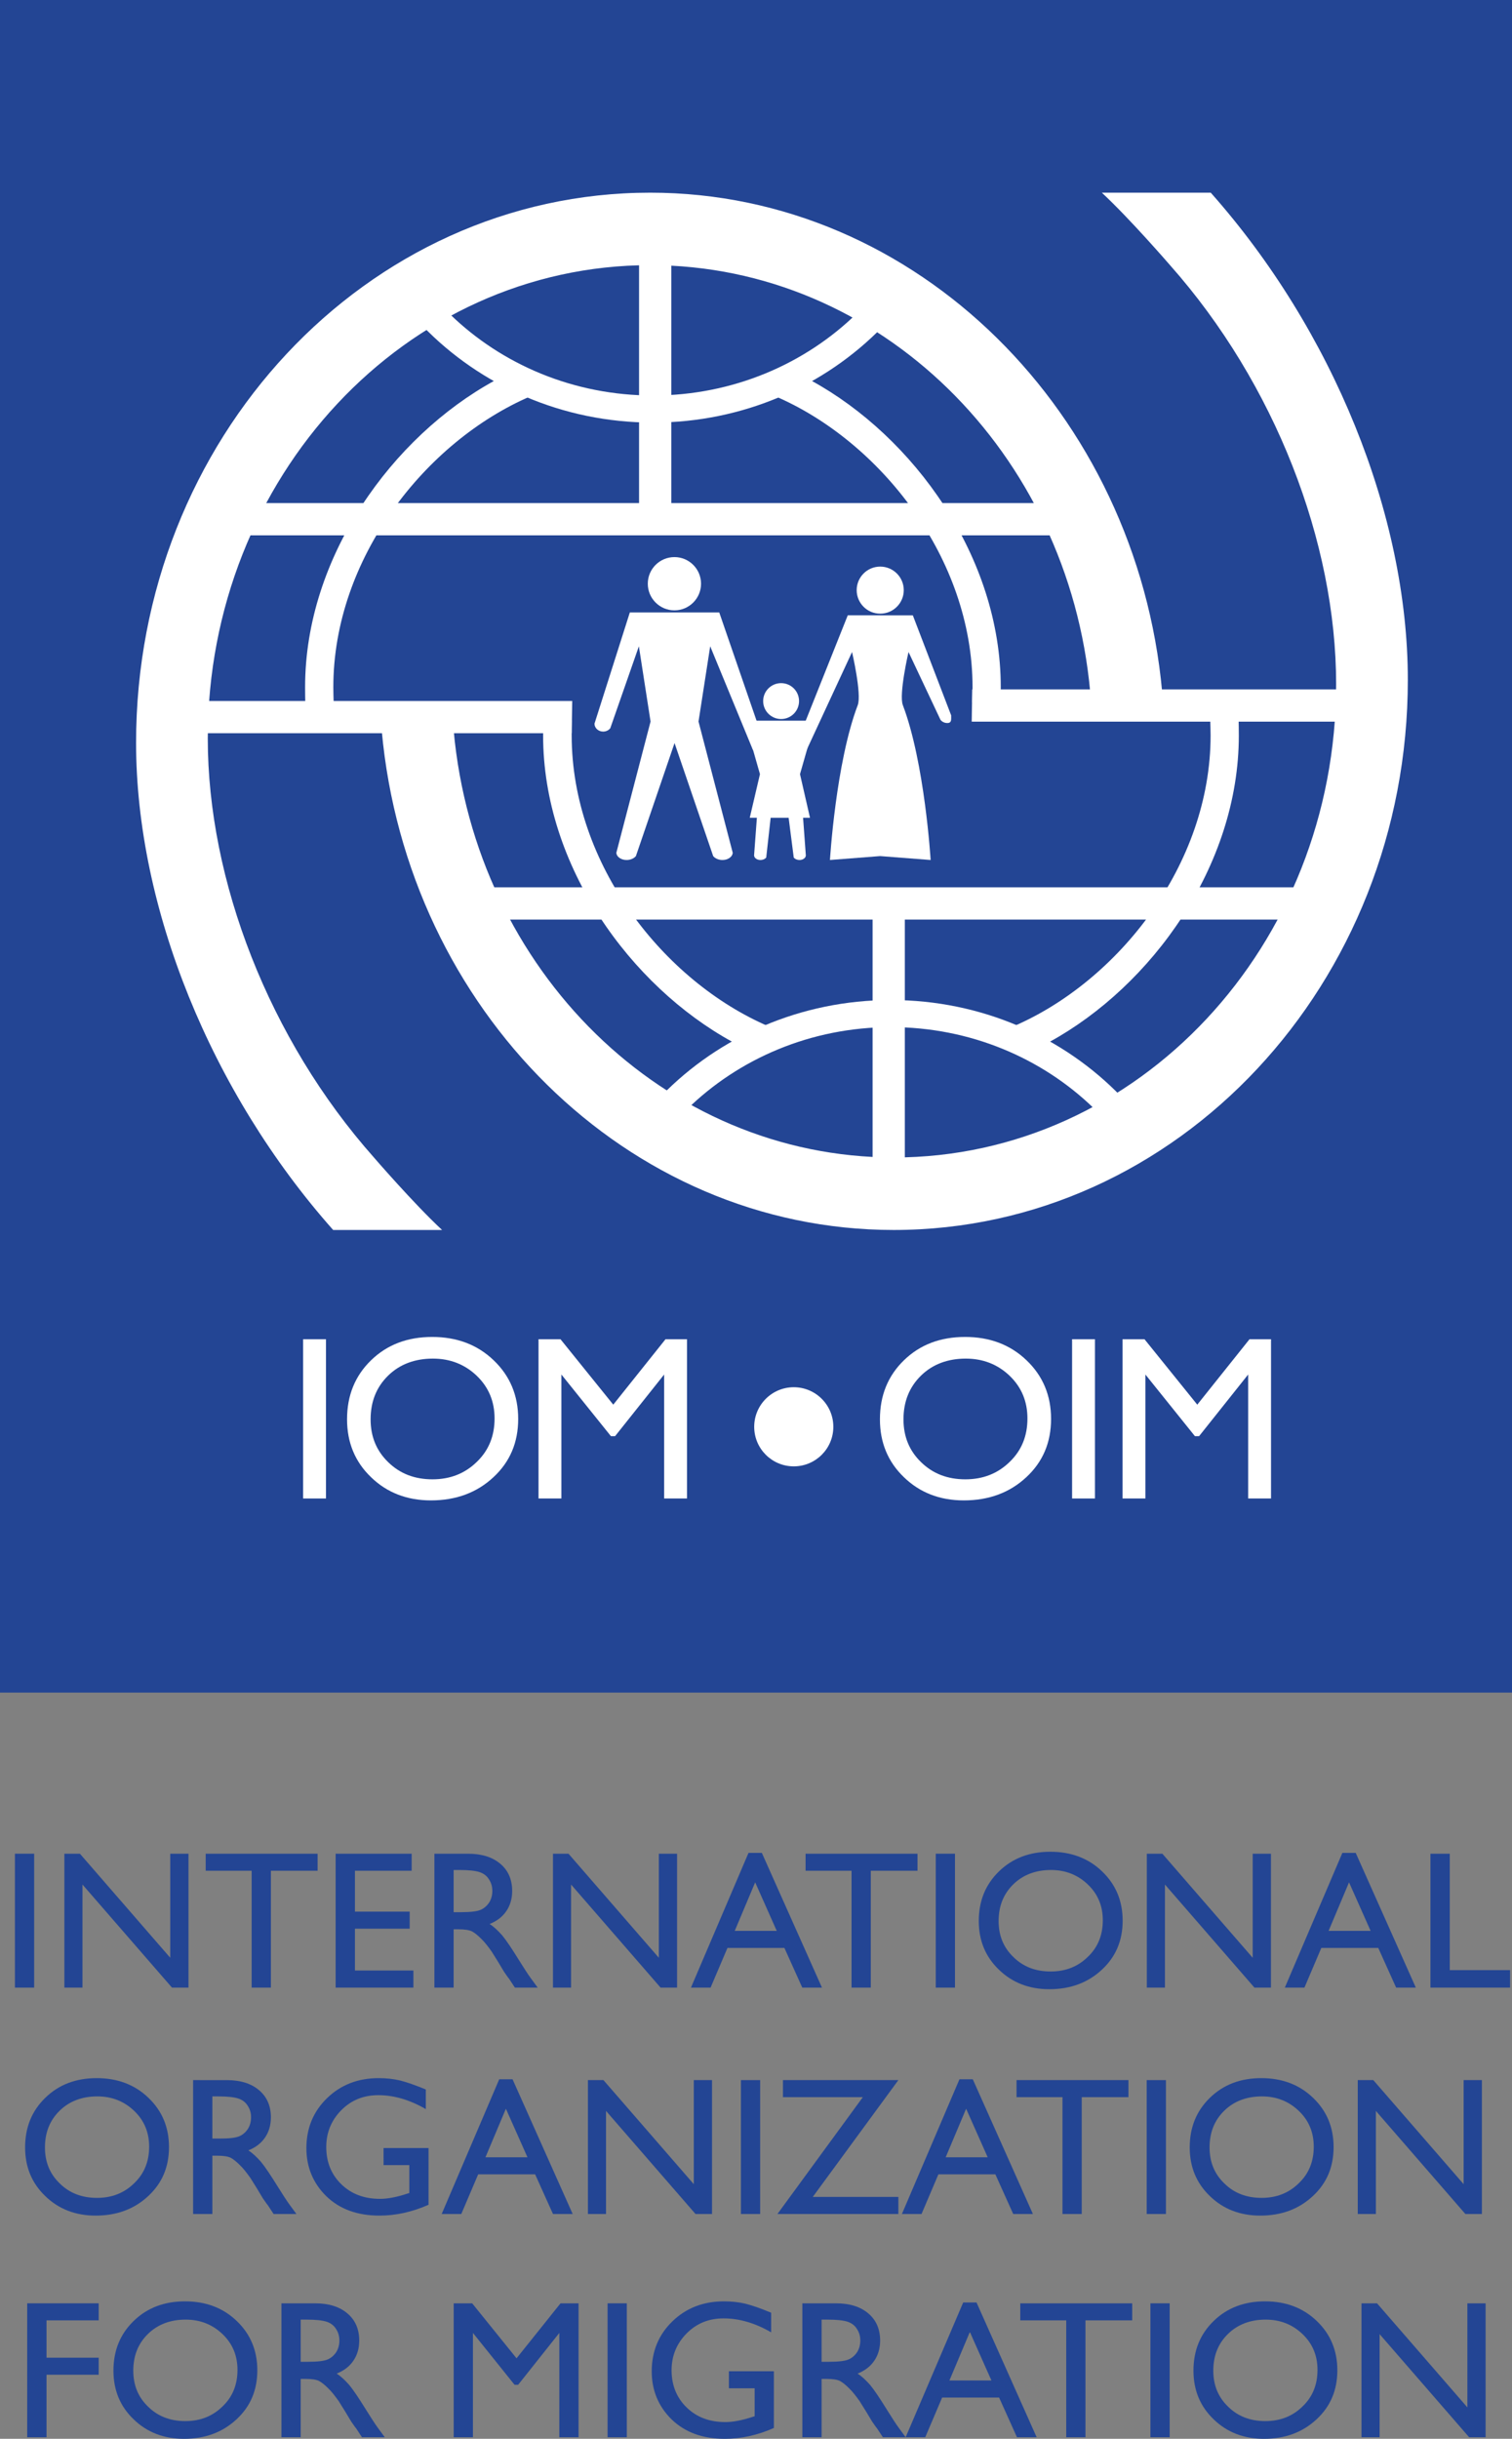 <?xml version="1.0" encoding="UTF-8" standalone="no"?>
<svg
   xmlns:dc="http://purl.org/dc/elements/1.1/"
   xmlns:cc="http://creativecommons.org/ns#"
   xmlns:rdf="http://www.w3.org/1999/02/22-rdf-syntax-ns#"
   xmlns:svg="http://www.w3.org/2000/svg"
   xmlns="http://www.w3.org/2000/svg"
   xmlns:xlink="http://www.w3.org/1999/xlink"
   xmlns:sodipodi="http://sodipodi.sourceforge.net/DTD/sodipodi-0.dtd"
   xmlns:inkscape="http://www.inkscape.org/namespaces/inkscape"
   width="311.984pt"
   height="503.13pt"
   viewBox="0 0 311.984 503.13"
   version="1.1"
   id="svg270"
   sodipodi:docname="IOMlogo.svg"
   inkscape:version="0.92.2 (5c3e80d, 2017-08-06)">
  <rect x="0" y="0" width="311.984" height="503.13" fill="#808080" stroke="none"/>
  <sodipodi:namedview
     pagecolor="#ffffff"
     bordercolor="#666666"
     borderopacity="1"
     objecttolerance="10"
     gridtolerance="10"
     guidetolerance="10"
     inkscape:pageopacity="0"
     inkscape:pageshadow="2"
     inkscape:window-width="1680"
     inkscape:window-height="1028"
     id="namedview272"
     showgrid="false"
     fit-margin-top="0"
     fit-margin-left="0"
     fit-margin-right="0"
     fit-margin-bottom="0"
     showborder="false"
     inkscape:zoom="0.63211061"
     inkscape:cx="567.2834"
     inkscape:cy="421.70748"
     inkscape:window-x="1912"
     inkscape:window-y="-8"
     inkscape:window-maximized="1"
     inkscape:current-layer="svg270" />
  <defs
     id="defs67">
    <g
       id="g59">
      <symbol
         overflow="visible"
         id="glyph0-0"
         style="overflow:visible">
        <path
           style="stroke:none"
           d="M 42.156,0 V -36.125 H 6.016 V 0 Z M 9.062,-33.141 H 39.156 V -3.031 H 9.062 Z m 0,0"
           id="path2"
           inkscape:connector-curvature="0" />
      </symbol>
      <symbol
         overflow="visible"
         id="glyph0-1"
         style="overflow:visible">
        <path
           style="stroke:none"
           d="M 3.656,0 H 8.375 V -32.859 H 3.656 Z m 0,0"
           id="path5"
           inkscape:connector-curvature="0" />
      </symbol>
      <symbol
         overflow="visible"
         id="glyph0-2"
         style="overflow:visible">
        <path
           style="stroke:none"
           d="m 7.125,-28.516 c -3.312,3.219 -4.953,7.266 -4.953,12.188 0,4.766 1.641,8.766 4.953,11.938 3.281,3.188 7.422,4.781 12.344,4.781 5.188,0 9.484,-1.594 12.906,-4.781 3.422,-3.172 5.109,-7.172 5.109,-12.031 0,-4.828 -1.688,-8.875 -5.062,-12.094 -3.375,-3.234 -7.609,-4.812 -12.672,-4.812 -5.109,0 -9.297,1.578 -12.625,4.812 z m 21.828,3.219 c 2.453,2.359 3.656,5.312 3.656,8.781 0,3.609 -1.203,6.594 -3.656,8.953 -2.453,2.406 -5.5,3.609 -9.156,3.609 -3.656,0 -6.688,-1.156 -9.109,-3.516 -2.453,-2.359 -3.656,-5.297 -3.656,-8.859 0,-3.656 1.203,-6.656 3.609,-9.016 2.406,-2.359 5.547,-3.516 9.25,-3.516 3.562,0 6.609,1.203 9.062,3.562 z m 0,0"
           id="path8"
           inkscape:connector-curvature="0" />
      </symbol>
      <symbol
         overflow="visible"
         id="glyph0-3"
         style="overflow:visible">
        <path
           style="stroke:none"
           d="m 18.938,-19.359 -10.891,-13.5 H 3.516 V 0 h 4.719 v -25.578 l 10.219,12.719 H 19.312 l 10.125,-12.719 V 0 h 4.719 v -32.859 h -4.438 z m 0,0"
           id="path11"
           inkscape:connector-curvature="0" />
      </symbol>
      <symbol
         overflow="visible"
         id="glyph0-4"
         style="overflow:visible">
        <path
           style="stroke:none"
           d=""
           id="path14"
           inkscape:connector-curvature="0" />
      </symbol>
      <symbol
         overflow="visible"
         id="glyph1-0"
         style="overflow:visible">
        <path
           style="stroke:none"
           d="M 35.453,0 V -30.391 H 5.062 V 0 Z M 7.609,-27.875 H 32.938 V -2.547 H 7.609 Z m 0,0"
           id="path17"
           inkscape:connector-curvature="0" />
      </symbol>
      <symbol
         overflow="visible"
         id="glyph1-1"
         style="overflow:visible">
        <path
           style="stroke:none"
           d="m 3.078,0 h 3.969 v -27.625 h -3.969 z m 0,0"
           id="path20"
           inkscape:connector-curvature="0" />
      </symbol>
      <symbol
         overflow="visible"
         id="glyph1-2"
         style="overflow:visible">
        <path
           style="stroke:none"
           d="M 25,-6.156 6.359,-27.625 H 3.156 V 0 H 6.891 V -21.266 L 25.359,0 h 3.406 V -27.625 H 25 Z m 0,0"
           id="path23"
           inkscape:connector-curvature="0" />
      </symbol>
      <symbol
         overflow="visible"
         id="glyph1-3"
         style="overflow:visible">
        <path
           style="stroke:none"
           d="m 0.688,-24.109 h 9.484 V 0 h 3.969 V -24.109 H 23.781 V -27.625 H 0.688 Z m 0,0"
           id="path26"
           inkscape:connector-curvature="0" />
      </symbol>
      <symbol
         overflow="visible"
         id="glyph1-4"
         style="overflow:visible">
        <path
           style="stroke:none"
           d="m 3.031,0 h 16.047 v -3.531 h -12.062 v -8.625 H 18.312 v -3.516 H 7.016 v -8.438 H 18.719 V -27.625 H 3.031 Z m 0,0"
           id="path29"
           inkscape:connector-curvature="0" />
      </symbol>
      <symbol
         overflow="visible"
         id="glyph1-5"
         style="overflow:visible">
        <path
           style="stroke:none"
           d="m 7.125,0 v -12.031 h 1.016 c 1.297,0 2.234,0.156 2.797,0.438 0.531,0.297 1.141,0.781 1.828,1.469 0.688,0.641 1.422,1.578 2.219,2.703 l 1.344,2.156 1.219,2.031 0.766,1.094 c 0.125,0.156 0.203,0.234 0.25,0.312 L 19.766,0 h 4.703 l -1.453,-1.984 c -0.562,-0.766 -1.344,-1.984 -2.312,-3.531 -1.547,-2.5 -2.719,-4.25 -3.562,-5.266 C 16.281,-11.75 15.438,-12.562 14.547,-13.125 c 1.5,-0.609 2.625,-1.453 3.438,-2.641 0.812,-1.172 1.219,-2.594 1.219,-4.172 0,-2.344 -0.812,-4.25 -2.469,-5.625 -1.625,-1.375 -3.844,-2.062 -6.641,-2.062 H 3.156 V 0 Z m 5.359,-23.828 c 0.844,0.281 1.5,0.781 1.938,1.5 0.453,0.688 0.688,1.469 0.688,2.359 0,0.891 -0.203,1.656 -0.609,2.344 -0.438,0.688 -1.016,1.219 -1.734,1.547 C 12,-15.719 10.609,-15.562 8.625,-15.562 h -1.5 v -8.703 h 1.188 c 1.938,0 3.312,0.156 4.172,0.438 z m 0,0"
           id="path32"
           inkscape:connector-curvature="0" />
      </symbol>
      <symbol
         overflow="visible"
         id="glyph1-6"
         style="overflow:visible">
        <path
           style="stroke:none"
           d="M 0,0 H 4.047 L 7.531,-8.188 h 11.75 L 22.969,0 h 4.062 L 14.625,-27.797 h -2.75 z M 9.031,-11.703 13.25,-21.719 l 4.453,10.016 z m 0,0"
           id="path35"
           inkscape:connector-curvature="0" />
      </symbol>
      <symbol
         overflow="visible"
         id="glyph1-7"
         style="overflow:visible">
        <path
           style="stroke:none"
           d="m 6,-23.984 c -2.797,2.719 -4.172,6.109 -4.172,10.25 0,4.016 1.375,7.375 4.172,10.047 2.75,2.672 6.234,4.016 10.375,4.016 4.375,0 7.969,-1.344 10.844,-4.016 2.891,-2.672 4.297,-6.031 4.297,-10.125 0,-4.062 -1.406,-7.453 -4.25,-10.172 -2.828,-2.719 -6.406,-4.047 -10.656,-4.047 -4.297,0 -7.812,1.328 -10.609,4.047 z m 18.344,2.719 c 2.078,1.984 3.078,4.453 3.078,7.375 0,3.031 -1,5.547 -3.078,7.531 -2.062,2.031 -4.609,3.031 -7.688,3.031 -3.078,0 -5.641,-0.969 -7.656,-2.953 -2.078,-1.984 -3.078,-4.453 -3.078,-7.453 0,-3.078 1,-5.594 3.031,-7.578 2.031,-1.984 4.656,-2.953 7.781,-2.953 3,0 5.547,1.016 7.609,3 z m 0,0"
           id="path38"
           inkscape:connector-curvature="0" />
      </symbol>
      <symbol
         overflow="visible"
         id="glyph1-8"
         style="overflow:visible">
        <path
           style="stroke:none"
           d="M 3.031,0 H 19.453 V -3.609 H 7.016 V -27.625 H 3.031 Z m 0,0"
           id="path41"
           inkscape:connector-curvature="0" />
      </symbol>
      <symbol
         overflow="visible"
         id="glyph1-9"
         style="overflow:visible">
        <path
           style="stroke:none"
           d="m 17.984,-10.094 h 5.312 v 5.766 L 22.938,-4.219 c -2.234,0.734 -4.094,1.094 -5.672,1.094 -3.281,0 -5.922,-1 -7.984,-3 -2.062,-1.984 -3.125,-4.578 -3.125,-7.688 0,-3 1.062,-5.547 3.125,-7.625 2.062,-2.062 4.578,-3.078 7.609,-3.078 3.25,0 6.531,0.969 9.812,2.875 V -25.688 c -2.156,-0.891 -3.891,-1.5 -5.312,-1.859 -1.375,-0.328 -2.875,-0.484 -4.422,-0.484 -4.25,0 -7.812,1.375 -10.641,4.125 -2.844,2.75 -4.266,6.203 -4.266,10.328 0,3.891 1.375,7.219 4.094,9.891 2.75,2.672 6.406,4.016 10.984,4.016 3.359,0 6.719,-0.734 10.125,-2.234 v -11.703 h -9.281 z m 0,0"
           id="path44"
           inkscape:connector-curvature="0" />
      </symbol>
      <symbol
         overflow="visible"
         id="glyph1-10"
         style="overflow:visible">
        <path
           style="stroke:none"
           d="M 1.625,-24.109 H 18.109 L 0.484,0 H 25.438 V -3.531 H 7.781 L 25.438,-27.625 H 1.625 Z m 0,0"
           id="path47"
           inkscape:connector-curvature="0" />
      </symbol>
      <symbol
         overflow="visible"
         id="glyph1-11"
         style="overflow:visible">
        <path
           style="stroke:none"
           d="M 3.031,0 H 7.016 V -12.891 H 17.781 V -16.406 H 7.016 v -7.703 H 17.781 V -27.625 h -14.75 z m 0,0"
           id="path50"
           inkscape:connector-curvature="0" />
      </symbol>
      <symbol
         overflow="visible"
         id="glyph1-12"
         style="overflow:visible">
        <path
           style="stroke:none"
           d=""
           id="path53"
           inkscape:connector-curvature="0" />
      </symbol>
      <symbol
         overflow="visible"
         id="glyph1-13"
         style="overflow:visible">
        <path
           style="stroke:none"
           d="M 15.922,-16.281 6.766,-27.625 h -3.812 V 0 h 3.969 v -21.516 l 8.594,10.703 H 16.25 l 8.5,-10.703 V 0 h 3.969 V -27.625 H 25 Z m 0,0"
           id="path56"
           inkscape:connector-curvature="0" />
      </symbol>
    </g>
    <clipPath
       id="clip1">
      <path
         d="M 0,277.766 H 311.984 V 627 H 0 Z m 0,0"
         id="path61"
         inkscape:connector-curvature="0" />
    </clipPath>
    <clipPath
       id="clip2">
      <path
         d="m 295,660 h 16.984 v 28 H 295 Z m 0,0"
         id="path64"
         inkscape:connector-curvature="0" />
    </clipPath>
  </defs>
  <g
     id="surface1"
     transform="translate(0,-277.766)">
    <g
       clip-path="url(#clip1)"
       id="g71"
       style="clip-rule:nonzero">
      <path
         style="fill:#234594;fill-opacity:1;fill-rule:nonzero;stroke:none"
         d="M 0,626.957 H 311.984 V 277.766 H 0 Z m 0,0"
         id="path69"
         inkscape:connector-curvature="0" />
    </g>
    <path
       style="fill:#ffffff;fill-opacity:1;fill-rule:nonzero;stroke:none"
       d="m 41.805,422.375 h 76.266 l -0.109,6.66 H 41.805 V 422.375"
       id="path73"
       inkscape:connector-curvature="0" />
    <path
       style="fill:#ffffff;fill-opacity:1;fill-rule:nonzero;stroke:none"
       d="m 92.945,342.684 c 10.66,10.301 25.445,16.676 41.777,16.676 16.523,0 31.469,-6.523 42.168,-17.027 l 5.148,2.914 c -11.816,12.121 -28.648,19.699 -47.316,19.699 -18.781,0 -35.695,-7.672 -47.52,-19.926 l 5.742,-2.336"
       id="path75"
       inkscape:connector-curvature="0" />
    <path
       style="fill:#ffffff;fill-opacity:1;fill-rule:nonzero;stroke:none"
       d="m 101.98,356.328 c -20.949,11.484 -39.027,36.254 -39.027,63.195 0,0.699 0.016,2.805 0.043,3.504 l 5.848,-0.363 c -0.031,-0.812 -0.066,-2.328 -0.066,-3.141 0,-26.578 19.051,-50.73 40.758,-60.035 l -7.555,-3.16"
       id="path77"
       inkscape:connector-curvature="0" />
    <path
       style="fill:#ffffff;fill-opacity:1;fill-rule:nonzero;stroke:none"
       d="m 131.863,385.328 v -56.07 h 6.66 v 56.07 h -6.66"
       id="path79"
       inkscape:connector-curvature="0" />
    <path
       style="fill:#ffffff;fill-opacity:1;fill-rule:nonzero;stroke:none"
       d="M 46.73,381.551 H 220.254 v 6.656 H 46.73 v -6.656"
       id="path81"
       inkscape:connector-curvature="0" />
    <path
       style="fill:#ffffff;fill-opacity:1;fill-rule:nonzero;stroke:none"
       d="m 167.465,356.328 c 20.957,11.484 39.031,36.254 39.031,63.195 0,0.699 -0.023,2.102 -0.039,2.797 l -5.855,0.344 c 0.035,-0.812 0.07,-2.328 0.07,-3.141 0,-26.578 -19.055,-50.73 -40.758,-60.035 l 7.551,-3.16"
       id="path83"
       inkscape:connector-curvature="0" />
    <path
       style="fill:#ffffff;fill-opacity:1;fill-rule:nonzero;stroke:none"
       d="m 276.762,426.648 h -76.258 l 0.105,-6.66 h 76.152 v 6.66"
       id="path85"
       inkscape:connector-curvature="0" />
    <path
       style="fill:#ffffff;fill-opacity:1;fill-rule:nonzero;stroke:none"
       d="m 225.621,506.336 c -10.664,-10.297 -25.445,-16.672 -41.781,-16.672 -16.52,0 -31.469,6.52 -42.164,17.027 l -5.148,-2.91 c 11.812,-12.129 28.648,-19.707 47.312,-19.707 18.785,0 35.699,7.676 47.523,19.934 l -5.742,2.328"
       id="path87"
       inkscape:connector-curvature="0" />
    <path
       style="fill:#ffffff;fill-opacity:1;fill-rule:nonzero;stroke:none"
       d="m 216.59,492.695 c 20.945,-11.484 39.027,-36.254 39.027,-63.195 0,-0.699 -0.019,-2.805 -0.047,-3.5 l -5.848,0.359 c 0.027,0.809 0.07,2.328 0.07,3.141 0,26.574 -19.055,50.734 -40.762,60.035 l 7.559,3.16"
       id="path89"
       inkscape:connector-curvature="0" />
    <path
       style="fill:#ffffff;fill-opacity:1;fill-rule:nonzero;stroke:none"
       d="m 186.703,463.805 v 55.961 h -6.656 v -55.961 h 6.656"
       id="path91"
       inkscape:connector-curvature="0" />
    <path
       style="fill:#ffffff;fill-opacity:1;fill-rule:nonzero;stroke:none"
       d="M 271.836,467.477 H 98.312 v -6.66 h 173.523 v 6.66"
       id="path93"
       inkscape:connector-curvature="0" />
    <path
       style="fill:#ffffff;fill-opacity:1;fill-rule:nonzero;stroke:none"
       d="M 151.098,492.695 C 130.148,481.211 112.066,456.441 112.066,429.5 c 0,-0.699 0.023,-2.098 0.043,-2.797 l 5.852,-0.344 c -0.027,0.809 0,2.328 0,3.141 0,26.574 18.988,50.734 40.695,60.035 l -7.559,3.16"
       id="path95"
       inkscape:connector-curvature="0" />
    <path
       style="fill:#ffffff;fill-opacity:1;fill-rule:nonzero;stroke:none"
       d="m 239.805,420.566 c -5.211,-57.484 -50.543,-103.051 -105.645,-103.051 -58.586,0 -106.082,50.812 -106.082,113.508 0,34.027 15.484,72.113 40.664,100.488 h 22.473 c -5.863,-5.453 -14.062,-14.957 -14.062,-14.957 -21.668,-24.41 -34.281,-57.168 -34.281,-86.441 0,-53.926 40.852,-97.645 91.258,-97.645 47.391,0 86.348,38.656 90.828,88.102 l 14.848,-0.004"
       id="path97"
       inkscape:connector-curvature="0" />
    <path
       style="fill:#ffffff;fill-opacity:1;fill-rule:nonzero;stroke:none"
       d="m 78.762,428.457 c 5.207,57.484 50.547,103.055 105.641,103.055 58.59,0 106.086,-50.82 106.086,-113.512 0,-34.031 -15.484,-72.109 -40.664,-100.484 h -22.473 c 5.863,5.449 14.066,14.953 14.066,14.953 21.656,24.41 34.277,57.168 34.277,86.441 0,53.926 -40.855,97.645 -91.258,97.645 -47.391,0 -86.348,-38.652 -90.828,-88.105 l -14.848,0.008"
       id="path99"
       inkscape:connector-curvature="0" />
    <path
       style="fill:#ffffff;fill-opacity:1;fill-rule:nonzero;stroke:none"
       d="m 133.664,398.191 c 0,-3.039 2.461,-5.496 5.5,-5.496 3.027,0 5.488,2.457 5.488,5.496 0,3.031 -2.461,5.492 -5.488,5.492 -3.039,0 -5.5,-2.461 -5.5,-5.492"
       id="path101"
       inkscape:connector-curvature="0" />
    <path
       style="fill:#ffffff;fill-opacity:1;fill-rule:nonzero;stroke:none"
       d="m 139.184,431.059 -7.973,23.32 c -0.363,0.441 -1.004,0.758 -1.738,0.801 -1.199,0.078 -2.234,-0.586 -2.297,-1.488 l 7.059,-27.07 -2.41,-15.527 -5.902,16.91 c -0.32,0.414 -0.867,0.688 -1.473,0.688 -0.984,0 -1.785,-0.73 -1.785,-1.633 l 7.293,-22.941 h 18.453 l 9.434,27.375 c 0,0.902 0.086,1.629 -0.902,1.629 -0.594,0 -1.305,-0.305 -1.621,-0.719 l -8.781,-21.309 -2.41,15.527 7.059,27.07 c -0.066,0.902 -1.102,1.566 -2.293,1.488 -0.738,-0.043 -1.379,-0.359 -1.742,-0.801 l -7.969,-23.32"
       id="path103"
       inkscape:connector-curvature="0" />
    <path
       style="fill:#ffffff;fill-opacity:1;fill-rule:nonzero;stroke:none"
       d="m 176.766,399.516 c 0,-2.688 2.176,-4.859 4.852,-4.859 2.688,0 4.863,2.172 4.863,4.859 0,2.68 -2.176,4.852 -4.863,4.852 -2.676,0 -4.852,-2.172 -4.852,-4.852"
       id="path105"
       inkscape:connector-curvature="0" />
    <path
       style="fill:#ffffff;fill-opacity:1;fill-rule:nonzero;stroke:none"
       d="m 181.586,404.711 h 6.766 l 7.91,20.637 c 0,0.875 0.129,1.582 -0.809,1.582 -0.57,0 -1.086,-0.266 -1.395,-0.668 l -6.594,-13.984 c 0,0 -2.027,8.703 -1.172,10.957 4.527,11.93 5.734,31.949 5.734,31.949 l -10.422,-0.805 -10.352,0.805 c 0,0 1.199,-20.02 5.734,-31.949 0.852,-2.254 -1.176,-10.957 -1.176,-10.957 l -9.523,20.535 c -0.301,0.402 -0.82,0.668 -1.398,0.668 -0.93,0 -0.812,-0.711 -0.812,-1.586 l 10.848,-27.184 h 6.66"
       id="path107"
       inkscape:connector-curvature="0" />
    <path
       style="fill:#ffffff;fill-opacity:1;fill-rule:nonzero;stroke:none"
       d="m 157.469,422.398 c 0,-2.043 1.66,-3.699 3.703,-3.699 2.043,0 3.703,1.656 3.703,3.699 0,2.047 -1.66,3.707 -3.703,3.707 -2.043,0 -3.703,-1.66 -3.703,-3.707"
       id="path109"
       inkscape:connector-curvature="0" />
    <path
       style="fill:#ffffff;fill-opacity:1;fill-rule:evenodd;stroke:none"
       d="m 159.016,446.477 -0.918,8.211 c -0.227,0.273 -0.621,0.465 -1.074,0.496 -0.746,0.047 -1.383,-0.367 -1.43,-0.926 l 0.578,-7.785 h -1.469 l 2.105,-9 -1.914,-6.703 -1.16,-4.324 h 14.418 l -1.164,4.324 -1.918,6.703 2.062,9 h -1.426 l 0.57,7.785 c -0.039,0.559 -0.68,0.973 -1.418,0.926 -0.453,-0.031 -0.855,-0.223 -1.078,-0.496 l -1.055,-8.211 h -3.711"
       id="path111"
       inkscape:connector-curvature="0" />
    <g
       style="fill:#ffffff;fill-opacity:1"
       id="g115">
      <use
         xlink:href="#glyph0-1"
         x="58.889"
         y="586.908"
         id="use113"
         width="100%"
         height="100%" />
    </g>
    <g
       style="fill:#ffffff;fill-opacity:1"
       id="g119">
      <use
         xlink:href="#glyph0-2"
         x="69.439"
         y="586.908"
         id="use117"
         width="100%"
         height="100%" />
    </g>
    <g
       style="fill:#ffffff;fill-opacity:1"
       id="g123">
      <use
         xlink:href="#glyph0-3"
         x="107.603"
         y="586.908"
         id="use121"
         width="100%"
         height="100%" />
    </g>
    <g
       style="fill:#ffffff;fill-opacity:1"
       id="g127">
      <use
         xlink:href="#glyph0-4"
         x="143.72"
         y="586.908"
         id="use125"
         width="100%"
         height="100%" />
    </g>
    <g
       style="fill:#ffffff;fill-opacity:1"
       id="g131">
      <use
         xlink:href="#glyph0-4"
         x="155.61"
         y="586.908"
         id="use129"
         width="100%"
         height="100%" />
    </g>
    <g
       style="fill:#ffffff;fill-opacity:1"
       id="g135">
      <use
         xlink:href="#glyph0-4"
         x="167.501"
         y="586.908"
         id="use133"
         width="100%"
         height="100%" />
    </g>
    <g
       style="fill:#ffffff;fill-opacity:1"
       id="g139">
      <use
         xlink:href="#glyph0-2"
         x="179.392"
         y="586.908"
         id="use137"
         width="100%"
         height="100%" />
    </g>
    <g
       style="fill:#ffffff;fill-opacity:1"
       id="g143">
      <use
         xlink:href="#glyph0-1"
         x="217.556"
         y="586.908"
         id="use141"
         width="100%"
         height="100%" />
    </g>
    <g
       style="fill:#ffffff;fill-opacity:1"
       id="g147">
      <use
         xlink:href="#glyph0-3"
         x="228.105"
         y="586.908"
         id="use145"
         width="100%"
         height="100%" />
    </g>
    <path
       style="fill:#ffffff;fill-opacity:1;fill-rule:nonzero;stroke:none"
       d="m 171.949,572.117 c 0,4.508 -3.656,8.16 -8.164,8.16 -4.508,0 -8.164,-3.652 -8.164,-8.16 0,-4.508 3.656,-8.164 8.164,-8.164 4.508,0 8.164,3.656 8.164,8.164"
       id="path149"
       inkscape:connector-curvature="0" />
    <g
       style="fill:#234594;fill-opacity:1"
       id="g155">
      <use
         xlink:href="#glyph1-1"
         x="0"
         y="687.814"
         id="use151"
         width="100%"
         height="100%" />
      <use
         xlink:href="#glyph1-2"
         x="10.128"
         y="687.814"
         id="use153"
         width="100%"
         height="100%" />
    </g>
    <g
       style="fill:#234594;fill-opacity:1"
       id="g165">
      <use
         xlink:href="#glyph1-3"
         x="41.755"
         y="687.814"
         id="use157"
         width="100%"
         height="100%" />
      <use
         xlink:href="#glyph1-4"
         x="66.223"
         y="687.814"
         id="use159"
         width="100%"
         height="100%" />
      <use
         xlink:href="#glyph1-5"
         x="86.477"
         y="687.814"
         id="use161"
         width="100%"
         height="100%" />
      <use
         xlink:href="#glyph1-2"
         x="110.944"
         y="687.814"
         id="use163"
         width="100%"
         height="100%" />
    </g>
    <g
       style="fill:#234594;fill-opacity:1"
       id="g169">
      <use
         xlink:href="#glyph1-6"
         x="142.572"
         y="687.814"
         id="use167"
         width="100%"
         height="100%" />
    </g>
    <g
       style="fill:#234594;fill-opacity:1"
       id="g173">
      <use
         xlink:href="#glyph1-3"
         x="165.536"
         y="687.814"
         id="use171"
         width="100%"
         height="100%" />
    </g>
    <g
       style="fill:#234594;fill-opacity:1"
       id="g179">
      <use
         xlink:href="#glyph1-1"
         x="190.004"
         y="687.814"
         id="use175"
         width="100%"
         height="100%" />
      <use
         xlink:href="#glyph1-7"
         x="200.131"
         y="687.814"
         id="use177"
         width="100%"
         height="100%" />
    </g>
    <g
       style="fill:#234594;fill-opacity:1"
       id="g183">
      <use
         xlink:href="#glyph1-2"
         x="233.48"
         y="687.814"
         id="use181"
         width="100%"
         height="100%" />
    </g>
    <g
       style="fill:#234594;fill-opacity:1"
       id="g187">
      <use
         xlink:href="#glyph1-6"
         x="265.108"
         y="687.814"
         id="use185"
         width="100%"
         height="100%" />
    </g>
    <g
       clip-path="url(#clip2)"
       id="g193"
       style="clip-rule:nonzero">
      <g
         style="fill:#234594;fill-opacity:1"
         id="g191">
        <use
           xlink:href="#glyph1-8"
           x="292.126"
           y="687.814"
           id="use189"
           width="100%"
           height="100%" />
      </g>
    </g>
    <g
       style="fill:#234594;fill-opacity:1"
       id="g205">
      <use
         xlink:href="#glyph1-7"
         x="3.353"
         y="734.519"
         id="use195"
         width="100%"
         height="100%" />
      <use
         xlink:href="#glyph1-5"
         x="36.692"
         y="734.519"
         id="use197"
         width="100%"
         height="100%" />
      <use
         xlink:href="#glyph1-9"
         x="61.159"
         y="734.519"
         id="use199"
         width="100%"
         height="100%" />
      <use
         xlink:href="#glyph1-6"
         x="91.135"
         y="734.519"
         id="use201"
         width="100%"
         height="100%" />
      <use
         xlink:href="#glyph1-2"
         x="118.155"
         y="734.519"
         id="use203"
         width="100%"
         height="100%" />
    </g>
    <g
       style="fill:#234594;fill-opacity:1"
       id="g213">
      <use
         xlink:href="#glyph1-1"
         x="149.802"
         y="734.519"
         id="use207"
         width="100%"
         height="100%" />
      <use
         xlink:href="#glyph1-10"
         x="159.929"
         y="734.519"
         id="use209"
         width="100%"
         height="100%" />
      <use
         xlink:href="#glyph1-6"
         x="186.098"
         y="734.519"
         id="use211"
         width="100%"
         height="100%" />
    </g>
    <g
       style="fill:#234594;fill-opacity:1"
       id="g219">
      <use
         xlink:href="#glyph1-3"
         x="209.062"
         y="734.519"
         id="use215"
         width="100%"
         height="100%" />
      <use
         xlink:href="#glyph1-1"
         x="233.529"
         y="734.519"
         id="use217"
         width="100%"
         height="100%" />
    </g>
    <g
       style="fill:#234594;fill-opacity:1"
       id="g223">
      <use
         xlink:href="#glyph1-7"
         x="243.657"
         y="734.519"
         id="use221"
         width="100%"
         height="100%" />
    </g>
    <g
       style="fill:#234594;fill-opacity:1"
       id="g227">
      <use
         xlink:href="#glyph1-2"
         x="277.005"
         y="734.519"
         id="use225"
         width="100%"
         height="100%" />
    </g>
    <g
       style="fill:#234594;fill-opacity:1"
       id="g237">
      <use
         xlink:href="#glyph1-11"
         x="2.582"
         y="780.568"
         id="use229"
         width="100%"
         height="100%" />
      <use
         xlink:href="#glyph1-7"
         x="21.58"
         y="780.568"
         id="use231"
         width="100%"
         height="100%" />
      <use
         xlink:href="#glyph1-5"
         x="54.919"
         y="780.568"
         id="use233"
         width="100%"
         height="100%" />
      <use
         xlink:href="#glyph1-12"
         x="79.386"
         y="780.568"
         id="use235"
         width="100%"
         height="100%" />
    </g>
    <g
       style="fill:#234594;fill-opacity:1"
       id="g241">
      <use
         xlink:href="#glyph1-13"
         x="90.66"
         y="780.568"
         id="use239"
         width="100%"
         height="100%" />
    </g>
    <g
       style="fill:#234594;fill-opacity:1"
       id="g247">
      <use
         xlink:href="#glyph1-1"
         x="122.288"
         y="780.568"
         id="use243"
         width="100%"
         height="100%" />
      <use
         xlink:href="#glyph1-9"
         x="132.415"
         y="780.568"
         id="use245"
         width="100%"
         height="100%" />
    </g>
    <g
       style="fill:#234594;fill-opacity:1"
       id="g253">
      <use
         xlink:href="#glyph1-5"
         x="162.402"
         y="780.568"
         id="use249"
         width="100%"
         height="100%" />
      <use
         xlink:href="#glyph1-6"
         x="186.869"
         y="780.568"
         id="use251"
         width="100%"
         height="100%" />
    </g>
    <g
       style="fill:#234594;fill-opacity:1"
       id="g259">
      <use
         xlink:href="#glyph1-3"
         x="209.834"
         y="780.568"
         id="use255"
         width="100%"
         height="100%" />
      <use
         xlink:href="#glyph1-1"
         x="234.301"
         y="780.568"
         id="use257"
         width="100%"
         height="100%" />
    </g>
    <g
       style="fill:#234594;fill-opacity:1"
       id="g263">
      <use
         xlink:href="#glyph1-7"
         x="244.429"
         y="780.568"
         id="use261"
         width="100%"
         height="100%" />
    </g>
    <g
       style="fill:#234594;fill-opacity:1"
       id="g267">
      <use
         xlink:href="#glyph1-2"
         x="277.776"
         y="780.568"
         id="use265"
         width="100%"
         height="100%" />
    </g>
  </g>
</svg>

